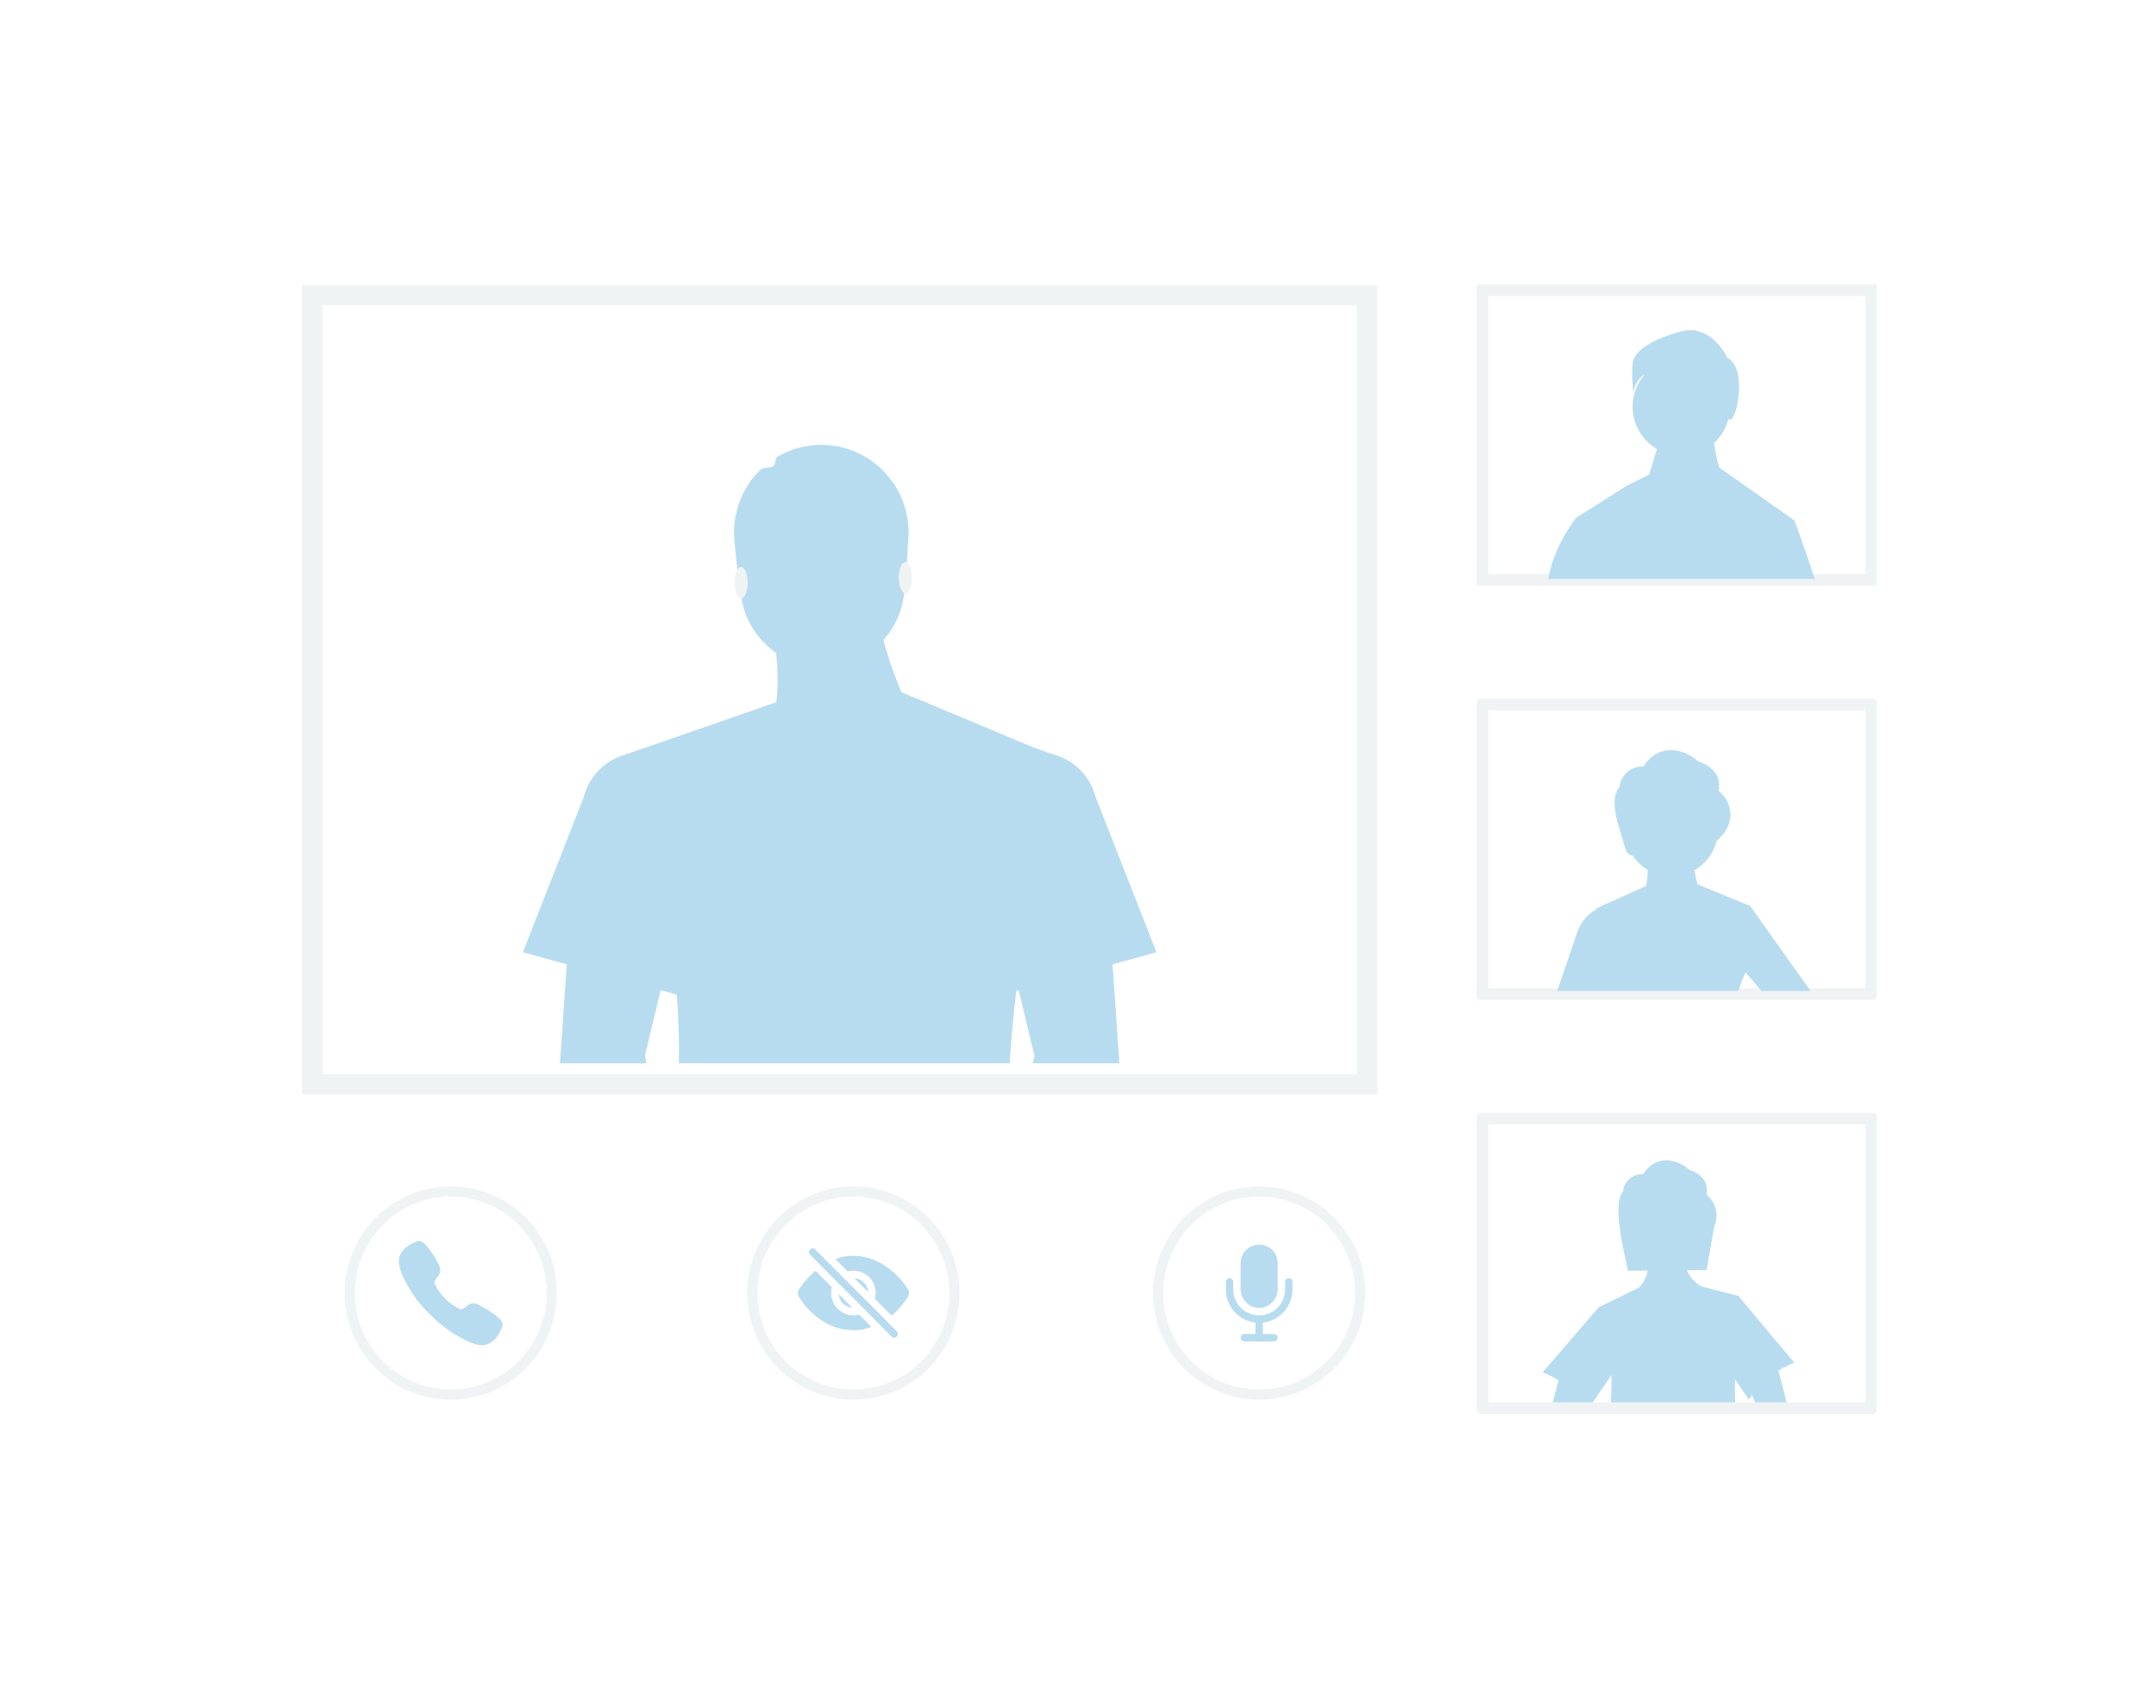 <svg xmlns="http://www.w3.org/2000/svg" width="212" height="168" fill="none" viewBox="0 0 212 168">
    <g filter="url(#filter0_d)">
        <g clip-path="url(#clip0)">
            <path fill="#fff" d="M13.622 12c-.43 0-.842.172-1.146.478-.305.306-.476.72-.476 1.152v132.269c0 .433.171.847.476 1.152.303.306.716.478 1.146.478h176.756c.43 0 .842-.172 1.146-.478.304-.305.475-.719.476-1.152V13.629c-.001-.431-.172-.845-.476-1.151-.304-.306-.716-.477-1.146-.478H13.622z"/>
            <path fill="#fff" d="M17.19 17.216v125.098H186.81V17.216H17.189z"/>
            <path fill="#fff" stroke="#F0F3F4" stroke-width="2" d="M142.202 52.605V24.98h37.346v27.625h-37.346z"/>
            <path fill="#fff" d="M142.337 25.12v27.345h37.076V25.12h-37.076z"/>
            <path fill="#F0F3F4" d="M141.557 64.713c-.094 0-.184.038-.251.104-.066.067-.103.158-.104.252v28.912c.001.095.038.185.104.252.067.067.157.104.251.104h38.636c.094 0 .184-.037.251-.104.066-.067.103-.157.104-.252V65.07c-.001-.094-.038-.185-.104-.252-.067-.066-.157-.104-.251-.104h-38.636z"/>
            <path fill="#fff" d="M142.337 65.853v27.344h37.076V65.853h-37.076z"/>
            <path fill="#F0F3F4" d="M141.557 105.446c-.094 0-.184.037-.251.104-.066.067-.103.157-.104.252v28.912c.001.094.038.185.104.252.067.066.157.104.251.104h38.636c.094 0 .184-.038.251-.104.066-.067.103-.158.104-.252v-28.912c-.001-.095-.038-.185-.104-.252-.067-.067-.157-.104-.251-.104h-38.636z"/>
            <path fill="#fff" d="M142.337 106.586v27.344h37.076v-27.344h-37.076z"/>
            <path fill="#B8DCEF" d="M172.457 47.193l-7.388-5.195h-.002l-.001.001c-.251-.794-.424-1.612-.517-2.44.694-.635 1.186-1.461 1.416-2.376.029.018.058.038.085.059.647.52 1.877-5.009-.194-6.05 0 0-1.553-3.382-4.53-2.602-2.977.781-4.659 1.952-4.789 3.123-.129 1.17.065 2.927.065 2.927s.179-1.328 1.121-1.798c-.466.534-.808 1.165-1.002 1.847-.194.683-.235 1.4-.12 2.1.115.7.383 1.367.784 1.95.402.584.927 1.071 1.539 1.426-.225.776-.525 1.78-.777 2.519l-2.258 1.128-4.918 3.122s-1.94 2.47-2.589 5.334c-.05.225-.102.45-.157.675h26.234c-.875-2.657-2.002-5.75-2.002-5.75zM170.833 130.839c.505-.324 1.04-.599 1.597-.82l-5.497-6.56-3.633-.935c-.637-.359-1.14-.919-1.432-1.593l1.945-.019.741-4.219c.451-1.227.267-2.303-.741-3.19.181-1.135-.332-1.972-1.69-2.444-1.352-1.178-3.35-1.461-4.549.427-.484-.029-.96.131-1.33.447-.369.315-.603.762-.653 1.247-1.101 1.287.122 6.009.484 7.809l1.933-.02c-.111.666-.436 1.277-.925 1.74l-.026-.026-3.864 1.9-5.497 6.387c.542.214 1.064.479 1.557.791l-.568 2.169h3.934l1.046-1.529h.052l.003-.079.734-1.074c.017.868-.007 1.762-.067 2.682h12.234c-.019-.765-.024-1.524-.024-2.279l1.368 1.996c.103-.151.213-.292.322-.436l.27.719h3.132l-.751-2.871c-.021-.079-.057-.154-.105-.22zM168.099 85.106l-5.194-2.135c-.124-.494-.229-.959-.296-1.368.533-.305 1.001-.714 1.374-1.204.373-.489.645-1.049.8-1.645l.548-.592c.292-.306.515-.67.654-1.07.14-.399.193-.823.157-1.245-.095-.81-.504-1.55-1.137-2.06.212-1.35-.396-2.341-2.007-2.902-1.602-1.397-3.974-1.735-5.395.506-.575-.035-1.14.155-1.579.53-.439.374-.717.904-.776 1.48-1.168 1.366.036 4.09.61 6.177.044.154.132.292.254.396.122.104.272.17.43.188.382.568.885 1.043 1.471 1.393.015.602-.056 1.204-.21 1.787l.005-.182-3.874 1.751-.002-.047-.374.218-.594.268.014.07-.054.03c-.835.486-1.474 1.25-1.807 2.16l-1.991 5.855h17.822c.181-.61.404-1.208.667-1.787l.005-.065 1.583 1.852h4.834l-5.938-8.36z"/>
            <path fill="#fff" stroke="#F0F3F4" d="M89.85 123.176c0 5.519-4.45 9.989-9.934 9.989-5.485 0-9.935-4.47-9.935-9.989 0-5.519 4.45-9.988 9.934-9.988 5.485 0 9.935 4.469 9.935 9.988z"/>
            <path fill="#fff" d="M79.915 131.217c4.419 0 8-3.6 8-8.041 0-4.441-3.581-8.041-8-8.041-4.418 0-8 3.6-8 8.041 0 4.441 3.582 8.041 8 8.041z"/>
            <path fill="#B8DCEF" d="M83.923 127.568c-.048 0-.095-.009-.14-.028-.043-.018-.084-.045-.117-.079l-8.017-8.058c-.065-.069-.101-.161-.1-.257.001-.096.04-.187.107-.254.067-.068.158-.106.253-.108.095-.001.186.035.255.101l8.017 8.058c.05.051.085.116.1.187.014.071.006.145-.021.212-.028.067-.075.124-.134.164-.06.04-.13.062-.203.062zM79.733 124.543l-1.18-1.186c-.006-.006-.015-.011-.025-.012-.009-.002-.019 0-.027.004-.009.004-.016.011-.02.019-.004.009-.006.018-.005.028.048.308.191.592.41.812.22.22.502.365.808.412.01.002.02 0 .028-.004.008-.005.015-.012.02-.021.004-.008.005-.018.003-.027-.001-.01-.005-.018-.012-.025zM80.097 121.803l1.181 1.187c.007.007.016.011.025.013.01.001.02 0 .028-.005.009-.004.016-.011.02-.019.005-.009.006-.018.005-.028-.048-.308-.191-.593-.41-.813-.22-.22-.503-.365-.81-.413-.01-.001-.019 0-.027.005-.009.004-.016.011-.02.02-.004.008-.006.018-.004.028.001.009.005.018.012.025z"/>
            <path fill="#B8DCEF" d="M85.267 123.57c.075-.119.115-.257.115-.398 0-.141-.041-.279-.117-.397-.585-.919-1.355-1.703-2.261-2.302-.918-.614-1.994-.948-3.096-.963-.556.001-1.109.092-1.636.27-.015.005-.028.014-.038.025-.01.012-.018.026-.022.041-.003.015-.003.031.001.046.005.015.013.029.024.04l1.075 1.081c.012.012.026.02.04.024.016.004.032.004.047 0 .365-.089.746-.082 1.108.019.361.102.69.296.956.562.265.267.458.598.56.961.1.364.107.747.018 1.114-.004.015-.004.031 0 .046.005.016.013.03.024.041l1.548 1.556c.016.017.037.026.06.027.023.001.045-.006.063-.021.595-.51 1.111-1.108 1.53-1.772zM79.915 125.37c-.33 0-.658-.075-.955-.22-.298-.146-.559-.357-.764-.619-.204-.261-.347-.566-.417-.891-.07-.325-.067-.662.011-.985.004-.016.004-.032 0-.047-.005-.015-.013-.029-.024-.04l-1.522-1.531c-.016-.016-.038-.026-.06-.027-.023-.001-.046.007-.063.022-.585.509-1.103 1.092-1.541 1.733-.083.119-.128.26-.13.404-.003.145.037.288.115.409.575.919 1.338 1.705 2.238 2.304.92.617 2 .948 3.105.953.561-.001 1.12-.09 1.654-.264.015-.005.028-.013.039-.025.01-.011.018-.025.022-.041.004-.015.003-.031-.001-.046s-.012-.029-.023-.04l-1.081-1.086c-.011-.012-.025-.02-.04-.024-.016-.004-.032-.004-.047 0-.169.041-.342.061-.516.061z"/>
            <path fill="#fff" stroke="#F0F3F4" d="M50.26 123.176c0 5.519-4.451 9.989-9.935 9.989-5.485 0-9.935-4.47-9.935-9.989 0-5.519 4.45-9.988 9.935-9.988 5.484 0 9.934 4.469 9.934 9.988z"/>
            <path fill="#fff" d="M40.325 131.217c4.418 0 8-3.6 8-8.041 0-4.441-3.582-8.041-8-8.041-4.419 0-8 3.6-8 8.041 0 4.441 3.581 8.041 8 8.041z"/>
            <path fill="#B8DCEF" d="M43.398 128.304c-.445 0-1.07-.162-2.004-.687-1.162-.624-2.224-1.422-3.148-2.367-.956-.915-1.755-1.984-2.364-3.162-.838-1.534-.695-2.338-.536-2.682.185-.375.475-.688.835-.9.206-.136.425-.252.652-.348l.063-.027c.075-.043.159-.07.245-.077.086-.008.173.002.255.031.182.088.343.212.475.366.474.534.873 1.131 1.188 1.772.13.223.209.47.233.726-.019.254-.121.494-.29.683l-.089.118c-.173.229-.21.295-.186.413.051.237.43.944 1.052 1.568.622.625 1.305.981 1.542 1.032.123.026.19-.013.425-.194.034-.026.068-.053.105-.079.188-.179.43-.288.689-.31h.001c.259.026.507.114.726.256.41.208 1.346.769 1.756 1.185.154.132.278.294.366.476.028.083.039.17.03.257-.007.087-.033.171-.075.247l-.028.063c-.096.228-.213.447-.348.654-.211.361-.523.653-.897.837-.21.1-.44.151-.673.149z"/>
            <path stroke="#F0F3F4" d="M129.748 123.176c0 5.519-4.45 9.989-9.935 9.989-5.484 0-9.934-4.47-9.934-9.989 0-5.519 4.45-9.988 9.934-9.988 5.485 0 9.935 4.469 9.935 9.988z"/>
            <path fill="#fff" d="M119.813 131.217c4.419 0 8-3.6 8-8.041 0-4.441-3.581-8.041-8-8.041-4.418 0-8 3.6-8 8.041 0 4.441 3.582 8.041 8 8.041z"/>
            <path fill="#B8DCEF" d="M121.271 127.938h-2.915c-.097 0-.19-.039-.258-.108-.068-.068-.107-.162-.107-.259s.039-.19.107-.259c.068-.068.161-.107.258-.107h2.915c.096 0 .189.039.258.107.068.069.106.162.106.259s-.038.191-.106.259c-.069.069-.162.108-.258.108zM119.813 126.106c-.869-.001-1.703-.348-2.318-.966-.614-.618-.96-1.456-.961-2.33v-.733c0-.097.038-.19.107-.259.068-.068.161-.107.257-.107.097 0 .19.039.258.107.068.069.107.162.107.259v.733c0 .68.269 1.331.747 1.811.479.481 1.127.75 1.803.75.676 0 1.325-.269 1.803-.75.478-.48.747-1.131.748-1.811v-.733c0-.097.038-.19.107-.259.068-.068.161-.107.257-.107.097 0 .19.039.258.107.068.069.107.162.107.259v.733c-.001.874-.347 1.712-.962 2.33-.615.618-1.448.965-2.318.966z"/>
            <path fill="#B8DCEF" d="M119.813 127.937c-.048 0-.095-.009-.139-.027-.044-.019-.085-.046-.118-.08-.034-.034-.061-.074-.079-.119-.019-.044-.028-.092-.028-.14v-1.831c0-.097.038-.19.107-.259.068-.069.161-.107.257-.107.097 0 .19.038.258.107s.107.162.107.259v1.831c0 .048-.01.096-.028.14-.018.045-.045.085-.079.119-.034.034-.074.061-.118.08-.044.018-.092.027-.14.027zM119.813 124.641c-.24 0-.478-.05-.699-.144-.222-.095-.422-.234-.589-.408-.341-.346-.533-.814-.534-1.302v-2.541c-.001-.239.045-.477.136-.699.09-.221.223-.423.391-.593.168-.17.367-.305.587-.398.22-.092.456-.14.694-.141h.014c.24-.003.478.043.701.134.222.091.424.226.593.396.17.171.304.374.395.597.09.224.136.463.133.704v2.541c.003.488-.188.958-.529 1.306-.342.347-.807.544-1.293.548z"/>
            <path fill="#fff" stroke="#F0F3F4" stroke-width="2" d="M26.701 25.037H130.43v77.607H26.701V25.037zm103.768-.042l.006-.006h0l-.006.006z"/>
            <path fill="#fff" d="M28.75 27.101v73.479h99.631V27.101H28.749z"/>
            <path fill="#B8DCEF" d="M97.544 100.58l.18-.706-1.558-6.485-.152-.636-.114-.476.182-.062 9.201-3.081.118 1.711.667 9.735h-8.524zM60.964 93.39l-1.557 6.484.18.706h-8.525l.667-9.735.118-1.711 9.384 3.143-.267 1.112zM86.255 67.387l-14.858 1.572c1.56-4.038 1.272-8.673 0-13.624h10.687c.702 4.225 2.112 8.3 4.17 12.052z"/>
            <path fill="#B8DCEF" d="M76.87 61.623c4.463 0 8.081-3.636 8.081-8.122s-3.617-8.122-8.08-8.122-8.08 3.636-8.08 8.122 3.617 8.122 8.08 8.122zM100.07 70.531c-1.705 7.578-3.11 14.782-3.988 21.684-.024.18-.047.36-.068.538-.029.234-.058.467-.084.701-.287 2.411-.504 4.787-.65 7.126H62.758c.034-2.206-.04-4.463-.202-6.75-.56-7.848-2.207-16.054-4.454-23.823L58.12 70l14.217-4.936.104-.035c4.098 1.901 8.178 1.989 12.226-.897l.038-.025 13.252 5.541.005.002 2.109.881z"/>
            <path fill="#B8DCEF" d="M109.714 89.657l-16.16 4.454 3.909-24.628 2.494.835c.915.307 1.739.838 2.397 1.547.658.708 1.129 1.57 1.371 2.508l5.989 15.284zM47.416 89.657l16.161 4.454-3.91-24.628-2.494.835c-.915.307-1.738.838-2.397 1.547-.658.708-1.13 1.57-1.371 2.508l-5.989 15.284zM76.351 39.762c-1.374.063-2.713.46-3.903 1.155-.273.16-.147.737-.4.925-.318.237-1.01.093-1.291.37-.91.894-1.61 1.98-2.051 3.179-.44 1.199-.61 2.482-.495 3.755l.449 4.486 1.059-1.164c1.899-2.116 4.535-3.417 7.361-3.633.12-.008.24-.014.361-.019l-.814-1.433 1.416 1.423c.645.007 1.29.06 1.929.158l-1.084-1.906 2.079 2.09c.85.188 1.645.574 2.32 1.127.674.553 1.21 1.257 1.564 2.057l.23.514.26-4.28c.025-1.183-.192-2.358-.638-3.454-.445-1.095-1.11-2.086-1.954-2.912-.843-.825-1.846-1.468-2.946-1.888-1.101-.42-2.276-.606-3.452-.55z"/>
            <path fill="#F0F3F4" d="M68.873 54.852c.357 0 .646-.69.646-1.543 0-.852-.29-1.542-.646-1.542-.357 0-.646.69-.646 1.542 0 .852.289 1.543.646 1.543zM85.026 54.365c.357 0 .647-.69.647-1.543 0-.852-.29-1.542-.647-1.542-.356 0-.646.69-.646 1.542 0 .852.29 1.543.647 1.543z"/>
        </g>
    </g>
    <defs>
        <clipPath id="clip0">
            <rect width="180" height="135.529" x="12" y="12" fill="#fff" rx="10"/>
        </clipPath>
        <filter id="filter0_d" width="212" height="167.529" x="0" y="0" color-interpolation-filters="sRGB" filterUnits="userSpaceOnUse">
            <feFlood flood-opacity="0" result="BackgroundImageFix"/>
            <feColorMatrix in="SourceAlpha" values="0 0 0 0 0 0 0 0 0 0 0 0 0 0 0 0 0 0 127 0"/>
            <feOffset dx="4" dy="4"/>
            <feGaussianBlur stdDeviation="8"/>
            <feColorMatrix values="0 0 0 0 0 0 0 0 0 0 0 0 0 0 0 0 0 0 0.1 0"/>
            <feBlend in2="BackgroundImageFix" result="effect1_dropShadow"/>
            <feBlend in="SourceGraphic" in2="effect1_dropShadow" result="shape"/>
        </filter>
    </defs>
</svg>
